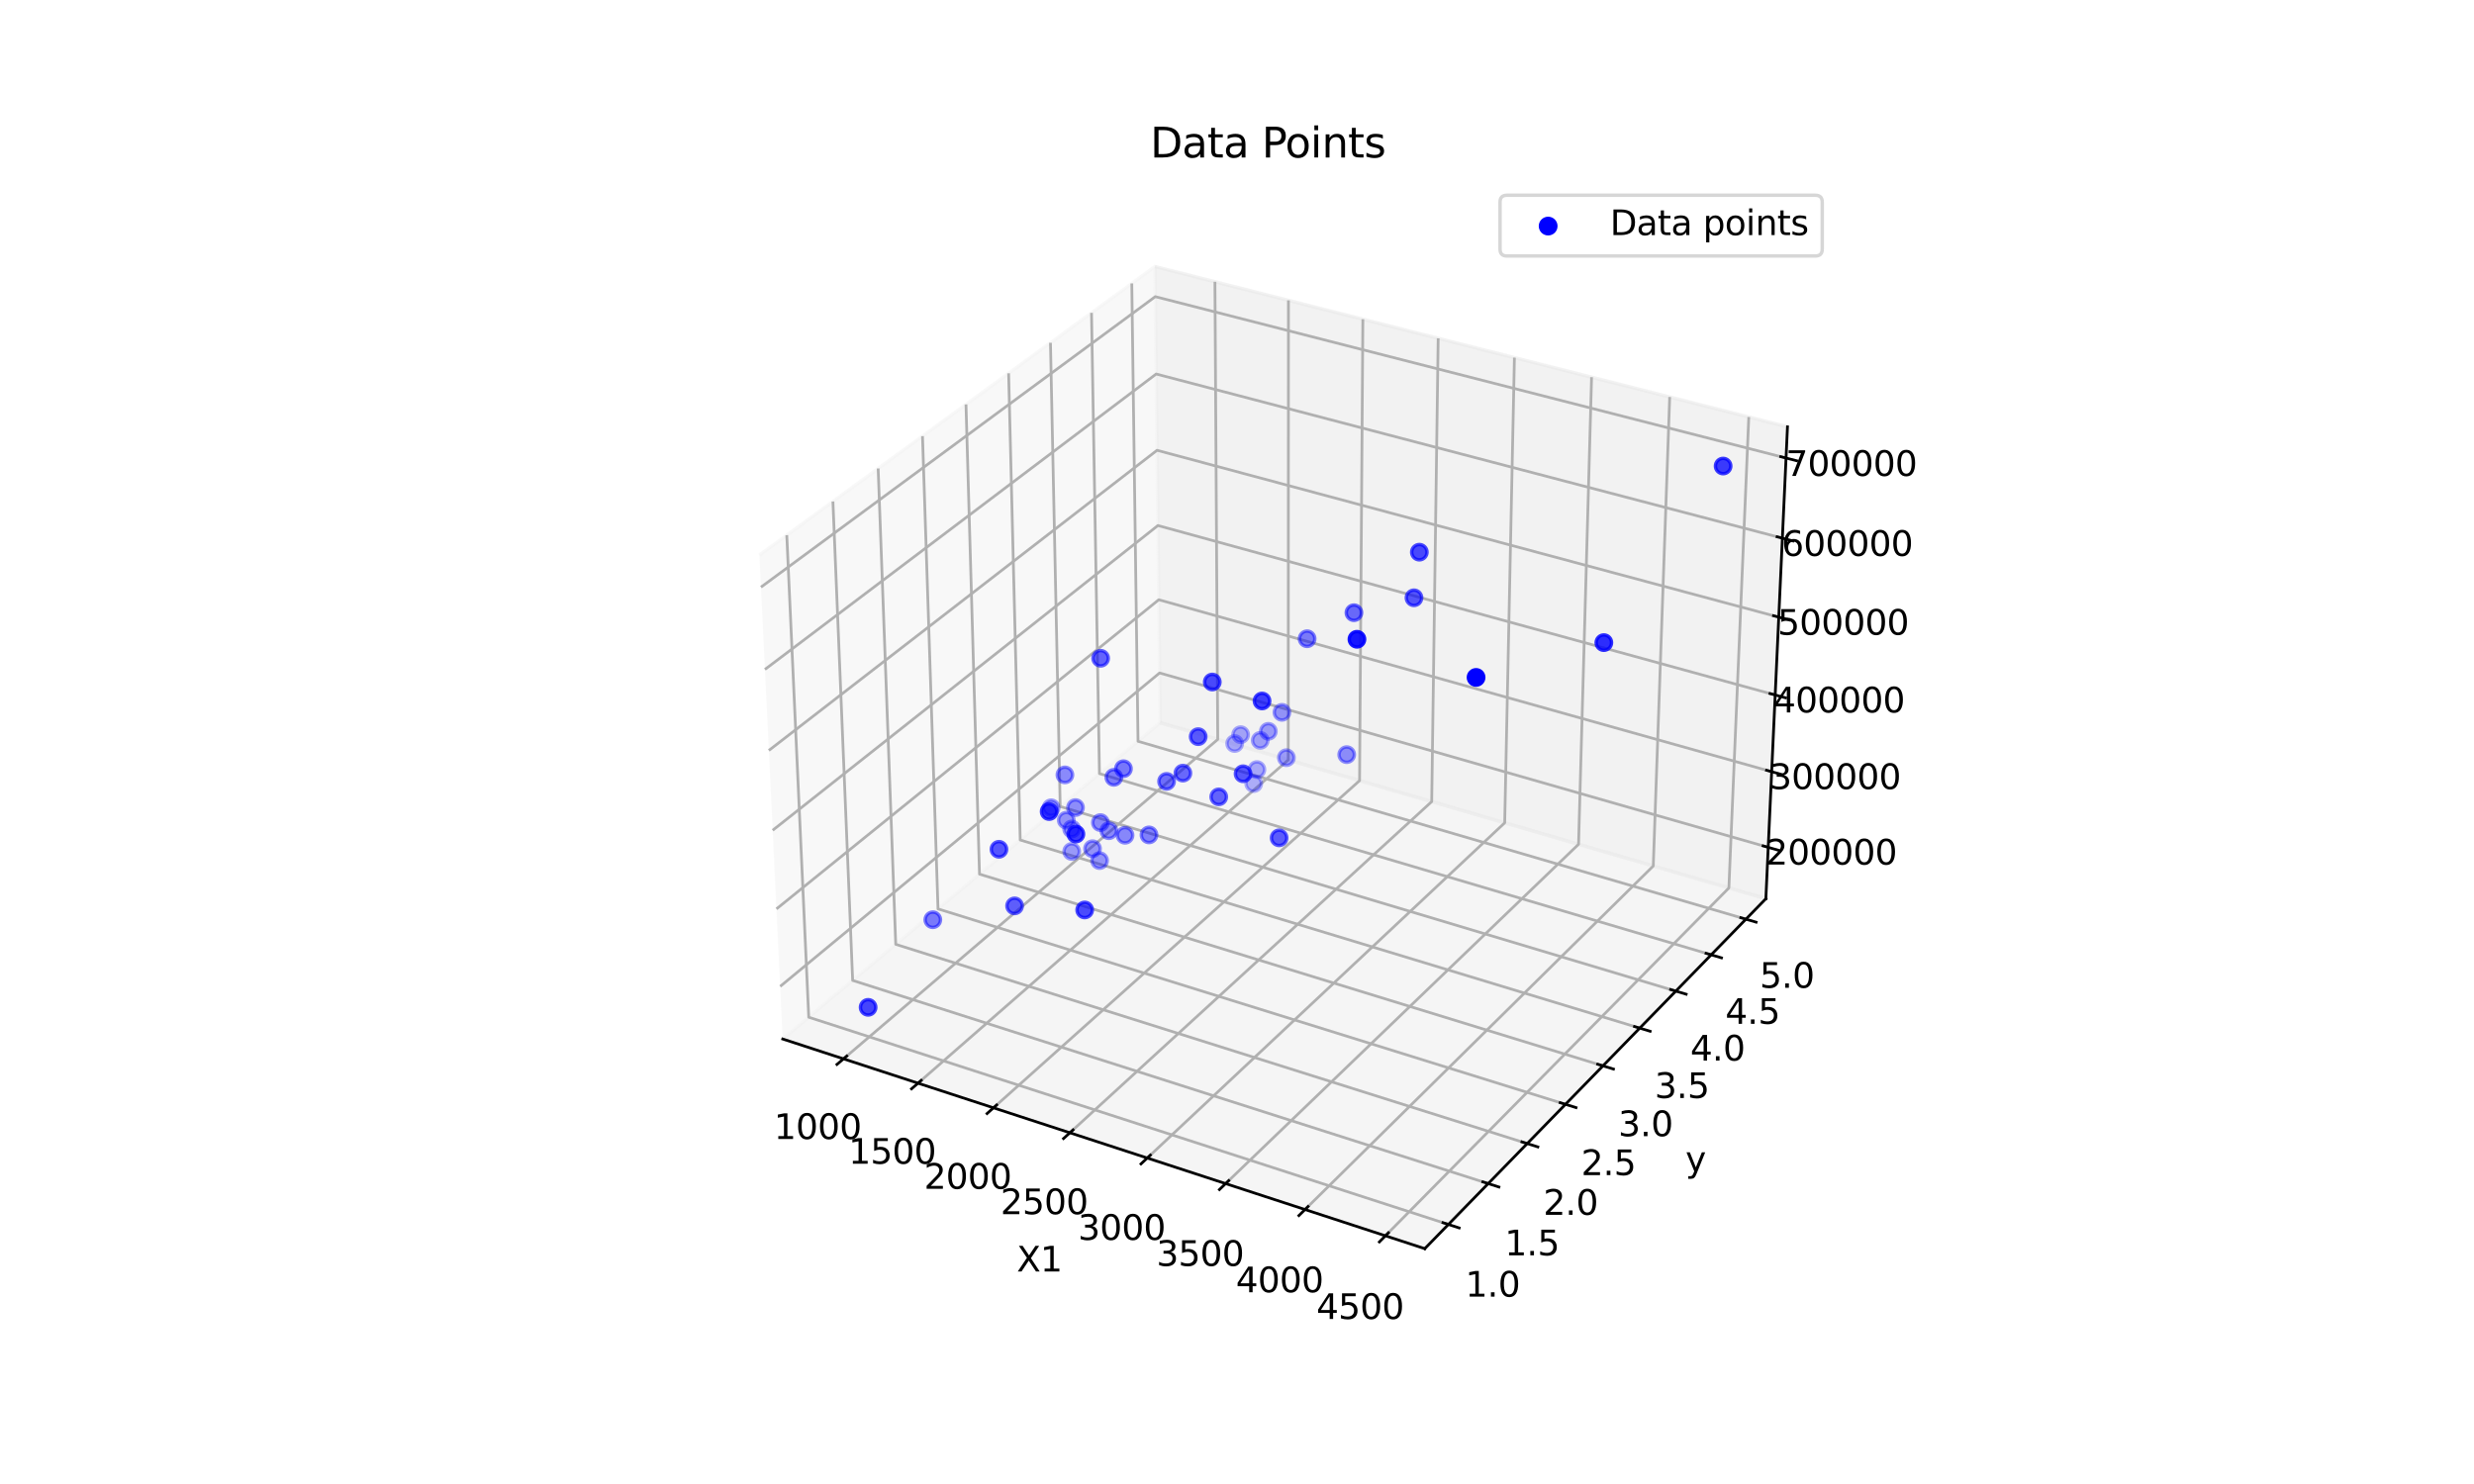 <?xml version="1.0" encoding="utf-8" standalone="no"?>
<!DOCTYPE svg PUBLIC "-//W3C//DTD SVG 1.1//EN"
  "http://www.w3.org/Graphics/SVG/1.1/DTD/svg11.dtd">
<svg xmlns:xlink="http://www.w3.org/1999/xlink" width="720pt" height="432pt" viewBox="0 0 720 432" xmlns="http://www.w3.org/2000/svg" version="1.1">
 <defs>
  <style type="text/css">*{stroke-linejoin: round; stroke-linecap: butt}</style>
 </defs>
 <g id="figure_1">
  <g id="patch_1">
   <path d="M 0 432 
L 720 432 
L 720 0 
L 0 0 
z
" style="fill: #ffffff"/>
  </g>
  <g id="patch_2">
   <path d="M 202.68 384.48 
L 535.32 384.48 
L 535.32 51.84 
L 202.68 51.84 
z
" style="fill: #ffffff"/>
  </g>
  <g id="pane3d_1">
   <g id="patch_3">
    <path d="M 227.797 302.462 
L 337.645 210.384 
L 336.118 77.592 
L 221.013 161.591 
" style="fill: #f2f2f2; opacity: 0.5; stroke: #f2f2f2; stroke-linejoin: miter"/>
   </g>
  </g>
  <g id="pane3d_2">
   <g id="patch_4">
    <path d="M 337.645 210.384 
L 513.913 261.618 
L 520.203 124.253 
L 336.118 77.592 
" style="fill: #e6e6e6; opacity: 0.5; stroke: #e6e6e6; stroke-linejoin: miter"/>
   </g>
  </g>
  <g id="pane3d_3">
   <g id="patch_5">
    <path d="M 227.797 302.462 
L 414.649 363.488 
L 513.913 261.618 
L 337.645 210.384 
" style="fill: #ececec; opacity: 0.5; stroke: #ececec; stroke-linejoin: miter"/>
   </g>
  </g>
  <g id="grid3d_1">
   <g id="Line3DCollection_1">
    <path d="M 245.481 308.237 
L 354.394 215.253 
L 353.577 82.018 
" style="fill: none; stroke: #b0b0b0; stroke-width: 0.8"/>
    <path d="M 267.166 315.32 
L 374.914 221.217 
L 374.975 87.442 
" style="fill: none; stroke: #b0b0b0; stroke-width: 0.8"/>
    <path d="M 289.124 322.491 
L 395.67 227.25 
L 396.631 92.931 
" style="fill: none; stroke: #b0b0b0; stroke-width: 0.8"/>
    <path d="M 311.36 329.753 
L 416.667 233.353 
L 418.549 98.486 
" style="fill: none; stroke: #b0b0b0; stroke-width: 0.8"/>
    <path d="M 333.88 337.108 
L 437.91 239.527 
L 440.734 104.11 
" style="fill: none; stroke: #b0b0b0; stroke-width: 0.8"/>
    <path d="M 356.688 344.558 
L 459.402 245.774 
L 463.191 109.802 
" style="fill: none; stroke: #b0b0b0; stroke-width: 0.8"/>
    <path d="M 379.791 352.103 
L 481.147 252.095 
L 485.926 115.564 
" style="fill: none; stroke: #b0b0b0; stroke-width: 0.8"/>
    <path d="M 403.194 359.746 
L 503.151 258.49 
L 508.942 121.398 
" style="fill: none; stroke: #b0b0b0; stroke-width: 0.8"/>
   </g>
  </g>
  <g id="grid3d_2">
   <g id="Line3DCollection_2">
    <path d="M 228.973 155.782 
L 235.366 296.117 
L 421.517 356.439 
" style="fill: none; stroke: #b0b0b0; stroke-width: 0.8"/>
    <path d="M 242.402 145.982 
L 248.146 285.404 
L 433.104 344.548 
" style="fill: none; stroke: #b0b0b0; stroke-width: 0.8"/>
    <path d="M 255.566 136.376 
L 260.684 274.895 
L 444.459 332.895 
" style="fill: none; stroke: #b0b0b0; stroke-width: 0.8"/>
    <path d="M 268.471 126.958 
L 272.986 264.583 
L 455.591 321.471 
" style="fill: none; stroke: #b0b0b0; stroke-width: 0.8"/>
    <path d="M 281.126 117.723 
L 285.06 254.462 
L 466.504 310.271 
" style="fill: none; stroke: #b0b0b0; stroke-width: 0.8"/>
    <path d="M 293.538 108.666 
L 296.912 244.528 
L 477.207 299.288 
" style="fill: none; stroke: #b0b0b0; stroke-width: 0.8"/>
    <path d="M 305.713 99.781 
L 308.547 234.775 
L 487.704 288.515 
" style="fill: none; stroke: #b0b0b0; stroke-width: 0.8"/>
    <path d="M 317.658 91.064 
L 319.972 225.198 
L 498.002 277.947 
" style="fill: none; stroke: #b0b0b0; stroke-width: 0.8"/>
    <path d="M 329.381 82.509 
L 331.192 215.793 
L 508.106 267.578 
" style="fill: none; stroke: #b0b0b0; stroke-width: 0.8"/>
   </g>
  </g>
  <g id="grid3d_3">
   <g id="Line3DCollection_3">
    <path d="M 514.598 246.663 
L 337.479 195.899 
L 227.059 287.147 
" style="fill: none; stroke: #b0b0b0; stroke-width: 0.8"/>
    <path d="M 515.606 224.645 
L 337.234 174.587 
L 225.973 264.592 
" style="fill: none; stroke: #b0b0b0; stroke-width: 0.8"/>
    <path d="M 516.629 202.311 
L 336.985 152.983 
L 224.871 241.699 
" style="fill: none; stroke: #b0b0b0; stroke-width: 0.8"/>
    <path d="M 517.666 179.653 
L 336.733 131.08 
L 223.751 218.462 
" style="fill: none; stroke: #b0b0b0; stroke-width: 0.8"/>
    <path d="M 518.719 156.664 
L 336.478 108.874 
L 222.615 194.872 
" style="fill: none; stroke: #b0b0b0; stroke-width: 0.8"/>
    <path d="M 519.787 133.336 
L 336.219 86.356 
L 221.462 170.921 
" style="fill: none; stroke: #b0b0b0; stroke-width: 0.8"/>
   </g>
  </g>
  <g id="axis3d_1">
   <g id="line2d_1">
    <path d="M 227.797 302.462 
L 414.649 363.488 
" style="fill: none; stroke: #000000; stroke-width: 0.8; stroke-linecap: square"/>
   </g>
   <g id="xtick_1">
    <g id="line2d_2">
     <path d="M 246.429 307.427 
L 243.579 309.86 
" style="fill: none; stroke: #000000; stroke-width: 0.8; stroke-linecap: square"/>
    </g>
    <g id="text_1">
     <!-- 1000 -->
     <g transform="translate(225.237 331.57) scale(0.1 -0.1)">
      <defs>
       <path id="DejaVuSans-31" d="M 794 531 
L 1825 531 
L 1825 4091 
L 703 3866 
L 703 4441 
L 1819 4666 
L 2450 4666 
L 2450 531 
L 3481 531 
L 3481 0 
L 794 0 
L 794 531 
z
" transform="scale(0.016)"/>
       <path id="DejaVuSans-30" d="M 2034 4250 
Q 1547 4250 1301 3770 
Q 1056 3291 1056 2328 
Q 1056 1369 1301 889 
Q 1547 409 2034 409 
Q 2525 409 2770 889 
Q 3016 1369 3016 2328 
Q 3016 3291 2770 3770 
Q 2525 4250 2034 4250 
z
M 2034 4750 
Q 2819 4750 3233 4129 
Q 3647 3509 3647 2328 
Q 3647 1150 3233 529 
Q 2819 -91 2034 -91 
Q 1250 -91 836 529 
Q 422 1150 422 2328 
Q 422 3509 836 4129 
Q 1250 4750 2034 4750 
z
" transform="scale(0.016)"/>
      </defs>
      <use xlink:href="#DejaVuSans-31"/>
      <use xlink:href="#DejaVuSans-30" transform="translate(63.623 0)"/>
      <use xlink:href="#DejaVuSans-30" transform="translate(127.246 0)"/>
      <use xlink:href="#DejaVuSans-30" transform="translate(190.869 0)"/>
     </g>
    </g>
   </g>
   <g id="xtick_2">
    <g id="line2d_3">
     <path d="M 268.105 314.5 
L 265.284 316.963 
" style="fill: none; stroke: #000000; stroke-width: 0.8; stroke-linecap: square"/>
    </g>
    <g id="text_2">
     <!-- 1500 -->
     <g transform="translate(246.94 338.772) scale(0.1 -0.1)">
      <defs>
       <path id="DejaVuSans-35" d="M 691 4666 
L 3169 4666 
L 3169 4134 
L 1269 4134 
L 1269 2991 
Q 1406 3038 1543 3061 
Q 1681 3084 1819 3084 
Q 2600 3084 3056 2656 
Q 3513 2228 3513 1497 
Q 3513 744 3044 326 
Q 2575 -91 1722 -91 
Q 1428 -91 1123 -41 
Q 819 9 494 109 
L 494 744 
Q 775 591 1075 516 
Q 1375 441 1709 441 
Q 2250 441 2565 725 
Q 2881 1009 2881 1497 
Q 2881 1984 2565 2268 
Q 2250 2553 1709 2553 
Q 1456 2553 1204 2497 
Q 953 2441 691 2322 
L 691 4666 
z
" transform="scale(0.016)"/>
      </defs>
      <use xlink:href="#DejaVuSans-31"/>
      <use xlink:href="#DejaVuSans-35" transform="translate(63.623 0)"/>
      <use xlink:href="#DejaVuSans-30" transform="translate(127.246 0)"/>
      <use xlink:href="#DejaVuSans-30" transform="translate(190.869 0)"/>
     </g>
    </g>
   </g>
   <g id="xtick_3">
    <g id="line2d_4">
     <path d="M 290.053 321.661 
L 287.262 324.155 
" style="fill: none; stroke: #000000; stroke-width: 0.8; stroke-linecap: square"/>
    </g>
    <g id="text_3">
     <!-- 2000 -->
     <g transform="translate(268.917 346.065) scale(0.1 -0.1)">
      <defs>
       <path id="DejaVuSans-32" d="M 1228 531 
L 3431 531 
L 3431 0 
L 469 0 
L 469 531 
Q 828 903 1448 1529 
Q 2069 2156 2228 2338 
Q 2531 2678 2651 2914 
Q 2772 3150 2772 3378 
Q 2772 3750 2511 3984 
Q 2250 4219 1831 4219 
Q 1534 4219 1204 4116 
Q 875 4013 500 3803 
L 500 4441 
Q 881 4594 1212 4672 
Q 1544 4750 1819 4750 
Q 2544 4750 2975 4387 
Q 3406 4025 3406 3419 
Q 3406 3131 3298 2873 
Q 3191 2616 2906 2266 
Q 2828 2175 2409 1742 
Q 1991 1309 1228 531 
z
" transform="scale(0.016)"/>
      </defs>
      <use xlink:href="#DejaVuSans-32"/>
      <use xlink:href="#DejaVuSans-30" transform="translate(63.623 0)"/>
      <use xlink:href="#DejaVuSans-30" transform="translate(127.246 0)"/>
      <use xlink:href="#DejaVuSans-30" transform="translate(190.869 0)"/>
     </g>
    </g>
   </g>
   <g id="xtick_4">
    <g id="line2d_5">
     <path d="M 312.279 328.913 
L 309.519 331.439 
" style="fill: none; stroke: #000000; stroke-width: 0.8; stroke-linecap: square"/>
    </g>
    <g id="text_4">
     <!-- 2500 -->
     <g transform="translate(291.173 353.451) scale(0.1 -0.1)">
      <use xlink:href="#DejaVuSans-32"/>
      <use xlink:href="#DejaVuSans-35" transform="translate(63.623 0)"/>
      <use xlink:href="#DejaVuSans-30" transform="translate(127.246 0)"/>
      <use xlink:href="#DejaVuSans-30" transform="translate(190.869 0)"/>
     </g>
    </g>
   </g>
   <g id="xtick_5">
    <g id="line2d_6">
     <path d="M 334.787 336.257 
L 332.06 338.815 
" style="fill: none; stroke: #000000; stroke-width: 0.8; stroke-linecap: square"/>
    </g>
    <g id="text_5">
     <!-- 3000 -->
     <g transform="translate(313.714 360.931) scale(0.1 -0.1)">
      <defs>
       <path id="DejaVuSans-33" d="M 2597 2516 
Q 3050 2419 3304 2112 
Q 3559 1806 3559 1356 
Q 3559 666 3084 287 
Q 2609 -91 1734 -91 
Q 1441 -91 1130 -33 
Q 819 25 488 141 
L 488 750 
Q 750 597 1062 519 
Q 1375 441 1716 441 
Q 2309 441 2620 675 
Q 2931 909 2931 1356 
Q 2931 1769 2642 2001 
Q 2353 2234 1838 2234 
L 1294 2234 
L 1294 2753 
L 1863 2753 
Q 2328 2753 2575 2939 
Q 2822 3125 2822 3475 
Q 2822 3834 2567 4026 
Q 2313 4219 1838 4219 
Q 1578 4219 1281 4162 
Q 984 4106 628 3988 
L 628 4550 
Q 988 4650 1302 4700 
Q 1616 4750 1894 4750 
Q 2613 4750 3031 4423 
Q 3450 4097 3450 3541 
Q 3450 3153 3228 2886 
Q 3006 2619 2597 2516 
z
" transform="scale(0.016)"/>
      </defs>
      <use xlink:href="#DejaVuSans-33"/>
      <use xlink:href="#DejaVuSans-30" transform="translate(63.623 0)"/>
      <use xlink:href="#DejaVuSans-30" transform="translate(127.246 0)"/>
      <use xlink:href="#DejaVuSans-30" transform="translate(190.869 0)"/>
     </g>
    </g>
   </g>
   <g id="xtick_6">
    <g id="line2d_7">
     <path d="M 357.585 343.695 
L 354.89 346.287 
" style="fill: none; stroke: #000000; stroke-width: 0.8; stroke-linecap: square"/>
    </g>
    <g id="text_6">
     <!-- 3500 -->
     <g transform="translate(336.544 368.508) scale(0.1 -0.1)">
      <use xlink:href="#DejaVuSans-33"/>
      <use xlink:href="#DejaVuSans-35" transform="translate(63.623 0)"/>
      <use xlink:href="#DejaVuSans-30" transform="translate(127.246 0)"/>
      <use xlink:href="#DejaVuSans-30" transform="translate(190.869 0)"/>
     </g>
    </g>
   </g>
   <g id="xtick_7">
    <g id="line2d_8">
     <path d="M 380.676 351.229 
L 378.016 353.854 
" style="fill: none; stroke: #000000; stroke-width: 0.8; stroke-linecap: square"/>
    </g>
    <g id="text_7">
     <!-- 4000 -->
     <g transform="translate(359.671 376.182) scale(0.1 -0.1)">
      <defs>
       <path id="DejaVuSans-34" d="M 2419 4116 
L 825 1625 
L 2419 1625 
L 2419 4116 
z
M 2253 4666 
L 3047 4666 
L 3047 1625 
L 3713 1625 
L 3713 1100 
L 3047 1100 
L 3047 0 
L 2419 0 
L 2419 1100 
L 313 1100 
L 313 1709 
L 2253 4666 
z
" transform="scale(0.016)"/>
      </defs>
      <use xlink:href="#DejaVuSans-34"/>
      <use xlink:href="#DejaVuSans-30" transform="translate(63.623 0)"/>
      <use xlink:href="#DejaVuSans-30" transform="translate(127.246 0)"/>
      <use xlink:href="#DejaVuSans-30" transform="translate(190.869 0)"/>
     </g>
    </g>
   </g>
   <g id="xtick_8">
    <g id="line2d_9">
     <path d="M 404.068 358.861 
L 401.442 361.521 
" style="fill: none; stroke: #000000; stroke-width: 0.8; stroke-linecap: square"/>
    </g>
    <g id="text_8">
     <!-- 4500 -->
     <g transform="translate(383.098 383.957) scale(0.1 -0.1)">
      <use xlink:href="#DejaVuSans-34"/>
      <use xlink:href="#DejaVuSans-35" transform="translate(63.623 0)"/>
      <use xlink:href="#DejaVuSans-30" transform="translate(127.246 0)"/>
      <use xlink:href="#DejaVuSans-30" transform="translate(190.869 0)"/>
     </g>
    </g>
   </g>
   <g id="text_9">
    <!-- X1 -->
    <g transform="translate(295.889 370.143) scale(0.1 -0.1)">
     <defs>
      <path id="DejaVuSans-58" d="M 403 4666 
L 1081 4666 
L 2241 2931 
L 3406 4666 
L 4084 4666 
L 2584 2425 
L 4184 0 
L 3506 0 
L 2194 1984 
L 872 0 
L 191 0 
L 1856 2491 
L 403 4666 
z
" transform="scale(0.016)"/>
     </defs>
     <use xlink:href="#DejaVuSans-58"/>
     <use xlink:href="#DejaVuSans-31" transform="translate(68.506 0)"/>
    </g>
   </g>
  </g>
  <g id="axis3d_2">
   <g id="line2d_10">
    <path d="M 513.913 261.618 
L 414.649 363.488 
" style="fill: none; stroke: #000000; stroke-width: 0.8; stroke-linecap: square"/>
   </g>
   <g id="xtick_9">
    <g id="line2d_11">
     <path d="M 419.949 355.931 
L 424.659 357.457 
" style="fill: none; stroke: #000000; stroke-width: 0.8; stroke-linecap: square"/>
    </g>
    <g id="text_10">
     <!-- 1.0 -->
     <g transform="translate(426.445 377.459) scale(0.1 -0.1)">
      <defs>
       <path id="DejaVuSans-2e" d="M 684 794 
L 1344 794 
L 1344 0 
L 684 0 
L 684 794 
z
" transform="scale(0.016)"/>
      </defs>
      <use xlink:href="#DejaVuSans-31"/>
      <use xlink:href="#DejaVuSans-2e" transform="translate(63.623 0)"/>
      <use xlink:href="#DejaVuSans-30" transform="translate(95.41 0)"/>
     </g>
    </g>
   </g>
   <g id="xtick_10">
    <g id="line2d_12">
     <path d="M 431.546 344.05 
L 436.224 345.546 
" style="fill: none; stroke: #000000; stroke-width: 0.8; stroke-linecap: square"/>
    </g>
    <g id="text_11">
     <!-- 1.5 -->
     <g transform="translate(437.907 365.428) scale(0.1 -0.1)">
      <use xlink:href="#DejaVuSans-31"/>
      <use xlink:href="#DejaVuSans-2e" transform="translate(63.623 0)"/>
      <use xlink:href="#DejaVuSans-35" transform="translate(95.41 0)"/>
     </g>
    </g>
   </g>
   <g id="xtick_11">
    <g id="line2d_13">
     <path d="M 442.912 332.407 
L 447.558 333.873 
" style="fill: none; stroke: #000000; stroke-width: 0.8; stroke-linecap: square"/>
    </g>
    <g id="text_12">
     <!-- 2.0 -->
     <g transform="translate(449.141 353.636) scale(0.1 -0.1)">
      <use xlink:href="#DejaVuSans-32"/>
      <use xlink:href="#DejaVuSans-2e" transform="translate(63.623 0)"/>
      <use xlink:href="#DejaVuSans-30" transform="translate(95.41 0)"/>
     </g>
    </g>
   </g>
   <g id="xtick_12">
    <g id="line2d_14">
     <path d="M 454.054 320.993 
L 458.668 322.43 
" style="fill: none; stroke: #000000; stroke-width: 0.8; stroke-linecap: square"/>
    </g>
    <g id="text_13">
     <!-- 2.5 -->
     <g transform="translate(460.153 342.078) scale(0.1 -0.1)">
      <use xlink:href="#DejaVuSans-32"/>
      <use xlink:href="#DejaVuSans-2e" transform="translate(63.623 0)"/>
      <use xlink:href="#DejaVuSans-35" transform="translate(95.41 0)"/>
     </g>
    </g>
   </g>
   <g id="xtick_13">
    <g id="line2d_15">
     <path d="M 464.978 309.802 
L 469.56 311.211 
" style="fill: none; stroke: #000000; stroke-width: 0.8; stroke-linecap: square"/>
    </g>
    <g id="text_14">
     <!-- 3.0 -->
     <g transform="translate(470.949 330.745) scale(0.1 -0.1)">
      <use xlink:href="#DejaVuSans-33"/>
      <use xlink:href="#DejaVuSans-2e" transform="translate(63.623 0)"/>
      <use xlink:href="#DejaVuSans-30" transform="translate(95.41 0)"/>
     </g>
    </g>
   </g>
   <g id="xtick_14">
    <g id="line2d_16">
     <path d="M 475.691 298.828 
L 480.242 300.21 
" style="fill: none; stroke: #000000; stroke-width: 0.8; stroke-linecap: square"/>
    </g>
    <g id="text_15">
     <!-- 3.5 -->
     <g transform="translate(481.536 319.632) scale(0.1 -0.1)">
      <use xlink:href="#DejaVuSans-33"/>
      <use xlink:href="#DejaVuSans-2e" transform="translate(63.623 0)"/>
      <use xlink:href="#DejaVuSans-35" transform="translate(95.41 0)"/>
     </g>
    </g>
   </g>
   <g id="xtick_15">
    <g id="line2d_17">
     <path d="M 486.199 288.064 
L 490.719 289.419 
" style="fill: none; stroke: #000000; stroke-width: 0.8; stroke-linecap: square"/>
    </g>
    <g id="text_16">
     <!-- 4.0 -->
     <g transform="translate(491.92 308.732) scale(0.1 -0.1)">
      <use xlink:href="#DejaVuSans-34"/>
      <use xlink:href="#DejaVuSans-2e" transform="translate(63.623 0)"/>
      <use xlink:href="#DejaVuSans-30" transform="translate(95.41 0)"/>
     </g>
    </g>
   </g>
   <g id="xtick_16">
    <g id="line2d_18">
     <path d="M 496.507 277.504 
L 500.996 278.834 
" style="fill: none; stroke: #000000; stroke-width: 0.8; stroke-linecap: square"/>
    </g>
    <g id="text_17">
     <!-- 4.5 -->
     <g transform="translate(502.107 298.04) scale(0.1 -0.1)">
      <use xlink:href="#DejaVuSans-34"/>
      <use xlink:href="#DejaVuSans-2e" transform="translate(63.623 0)"/>
      <use xlink:href="#DejaVuSans-35" transform="translate(95.41 0)"/>
     </g>
    </g>
   </g>
   <g id="xtick_17">
    <g id="line2d_19">
     <path d="M 506.621 267.143 
L 511.08 268.448 
" style="fill: none; stroke: #000000; stroke-width: 0.8; stroke-linecap: square"/>
    </g>
    <g id="text_18">
     <!-- 5.0 -->
     <g transform="translate(512.103 287.548) scale(0.1 -0.1)">
      <use xlink:href="#DejaVuSans-35"/>
      <use xlink:href="#DejaVuSans-2e" transform="translate(63.623 0)"/>
      <use xlink:href="#DejaVuSans-30" transform="translate(95.41 0)"/>
     </g>
    </g>
   </g>
   <g id="text_19">
    <!-- y -->
    <g transform="translate(490.508 341.036) scale(0.1 -0.1)">
     <defs>
      <path id="DejaVuSans-79" d="M 2059 -325 
Q 1816 -950 1584 -1140 
Q 1353 -1331 966 -1331 
L 506 -1331 
L 506 -850 
L 844 -850 
Q 1081 -850 1212 -737 
Q 1344 -625 1503 -206 
L 1606 56 
L 191 3500 
L 800 3500 
L 1894 763 
L 2988 3500 
L 3597 3500 
L 2059 -325 
z
" transform="scale(0.016)"/>
     </defs>
     <use xlink:href="#DejaVuSans-79"/>
    </g>
   </g>
  </g>
  <g id="axis3d_3">
   <g id="line2d_20">
    <path d="M 513.913 261.618 
L 520.203 124.253 
" style="fill: none; stroke: #000000; stroke-width: 0.8; stroke-linecap: square"/>
   </g>
   <g id="xtick_18">
    <g id="line2d_21">
     <path d="M 513.111 246.237 
L 517.575 247.516 
" style="fill: none; stroke: #000000; stroke-width: 0.8; stroke-linecap: square"/>
    </g>
    <g id="text_20">
     <!-- 200000 -->
     <g transform="translate(513.857 251.678) scale(0.1 -0.1)">
      <use xlink:href="#DejaVuSans-32"/>
      <use xlink:href="#DejaVuSans-30" transform="translate(63.623 0)"/>
      <use xlink:href="#DejaVuSans-30" transform="translate(127.246 0)"/>
      <use xlink:href="#DejaVuSans-30" transform="translate(190.869 0)"/>
      <use xlink:href="#DejaVuSans-30" transform="translate(254.492 0)"/>
      <use xlink:href="#DejaVuSans-30" transform="translate(318.115 0)"/>
     </g>
    </g>
   </g>
   <g id="xtick_19">
    <g id="line2d_22">
     <path d="M 514.108 224.225 
L 518.605 225.487 
" style="fill: none; stroke: #000000; stroke-width: 0.8; stroke-linecap: square"/>
    </g>
    <g id="text_21">
     <!-- 300000 -->
     <g transform="translate(514.994 229.696) scale(0.1 -0.1)">
      <use xlink:href="#DejaVuSans-33"/>
      <use xlink:href="#DejaVuSans-30" transform="translate(63.623 0)"/>
      <use xlink:href="#DejaVuSans-30" transform="translate(127.246 0)"/>
      <use xlink:href="#DejaVuSans-30" transform="translate(190.869 0)"/>
      <use xlink:href="#DejaVuSans-30" transform="translate(254.492 0)"/>
      <use xlink:href="#DejaVuSans-30" transform="translate(318.115 0)"/>
     </g>
    </g>
   </g>
   <g id="xtick_20">
    <g id="line2d_23">
     <path d="M 515.12 201.896 
L 519.651 203.141 
" style="fill: none; stroke: #000000; stroke-width: 0.8; stroke-linecap: square"/>
    </g>
    <g id="text_22">
     <!-- 400000 -->
     <g transform="translate(516.147 207.398) scale(0.1 -0.1)">
      <use xlink:href="#DejaVuSans-34"/>
      <use xlink:href="#DejaVuSans-30" transform="translate(63.623 0)"/>
      <use xlink:href="#DejaVuSans-30" transform="translate(127.246 0)"/>
      <use xlink:href="#DejaVuSans-30" transform="translate(190.869 0)"/>
      <use xlink:href="#DejaVuSans-30" transform="translate(254.492 0)"/>
      <use xlink:href="#DejaVuSans-30" transform="translate(318.115 0)"/>
     </g>
    </g>
   </g>
   <g id="xtick_21">
    <g id="line2d_24">
     <path d="M 516.146 179.245 
L 520.711 180.47 
" style="fill: none; stroke: #000000; stroke-width: 0.8; stroke-linecap: square"/>
    </g>
    <g id="text_23">
     <!-- 500000 -->
     <g transform="translate(517.316 184.777) scale(0.1 -0.1)">
      <use xlink:href="#DejaVuSans-35"/>
      <use xlink:href="#DejaVuSans-30" transform="translate(63.623 0)"/>
      <use xlink:href="#DejaVuSans-30" transform="translate(127.246 0)"/>
      <use xlink:href="#DejaVuSans-30" transform="translate(190.869 0)"/>
      <use xlink:href="#DejaVuSans-30" transform="translate(254.492 0)"/>
      <use xlink:href="#DejaVuSans-30" transform="translate(318.115 0)"/>
     </g>
    </g>
   </g>
   <g id="xtick_22">
    <g id="line2d_25">
     <path d="M 517.187 156.262 
L 521.787 157.468 
" style="fill: none; stroke: #000000; stroke-width: 0.8; stroke-linecap: square"/>
    </g>
    <g id="text_24">
     <!-- 600000 -->
     <g transform="translate(518.503 161.827) scale(0.1 -0.1)">
      <defs>
       <path id="DejaVuSans-36" d="M 2113 2584 
Q 1688 2584 1439 2293 
Q 1191 2003 1191 1497 
Q 1191 994 1439 701 
Q 1688 409 2113 409 
Q 2538 409 2786 701 
Q 3034 994 3034 1497 
Q 3034 2003 2786 2293 
Q 2538 2584 2113 2584 
z
M 3366 4563 
L 3366 3988 
Q 3128 4100 2886 4159 
Q 2644 4219 2406 4219 
Q 1781 4219 1451 3797 
Q 1122 3375 1075 2522 
Q 1259 2794 1537 2939 
Q 1816 3084 2150 3084 
Q 2853 3084 3261 2657 
Q 3669 2231 3669 1497 
Q 3669 778 3244 343 
Q 2819 -91 2113 -91 
Q 1303 -91 875 529 
Q 447 1150 447 2328 
Q 447 3434 972 4092 
Q 1497 4750 2381 4750 
Q 2619 4750 2861 4703 
Q 3103 4656 3366 4563 
z
" transform="scale(0.016)"/>
      </defs>
      <use xlink:href="#DejaVuSans-36"/>
      <use xlink:href="#DejaVuSans-30" transform="translate(63.623 0)"/>
      <use xlink:href="#DejaVuSans-30" transform="translate(127.246 0)"/>
      <use xlink:href="#DejaVuSans-30" transform="translate(190.869 0)"/>
      <use xlink:href="#DejaVuSans-30" transform="translate(254.492 0)"/>
      <use xlink:href="#DejaVuSans-30" transform="translate(318.115 0)"/>
     </g>
    </g>
   </g>
   <g id="xtick_23">
    <g id="line2d_26">
     <path d="M 518.244 132.941 
L 522.879 134.127 
" style="fill: none; stroke: #000000; stroke-width: 0.8; stroke-linecap: square"/>
    </g>
    <g id="text_25">
     <!-- 700000 -->
     <g transform="translate(519.707 138.54) scale(0.1 -0.1)">
      <defs>
       <path id="DejaVuSans-37" d="M 525 4666 
L 3525 4666 
L 3525 4397 
L 1831 0 
L 1172 0 
L 2766 4134 
L 525 4134 
L 525 4666 
z
" transform="scale(0.016)"/>
      </defs>
      <use xlink:href="#DejaVuSans-37"/>
      <use xlink:href="#DejaVuSans-30" transform="translate(63.623 0)"/>
      <use xlink:href="#DejaVuSans-30" transform="translate(127.246 0)"/>
      <use xlink:href="#DejaVuSans-30" transform="translate(190.869 0)"/>
      <use xlink:href="#DejaVuSans-30" transform="translate(254.492 0)"/>
      <use xlink:href="#DejaVuSans-30" transform="translate(318.115 0)"/>
     </g>
    </g>
   </g>
  </g>
  <g id="axes_1">
   <g id="Path3DCollection_1">
    <defs>
     <path id="C0_0_eba4affbce" d="M 0 2.236 
C 0.593 2.236 1.162 2 1.581 1.581 
C 2 1.162 2.236 0.593 2.236 -0 
C 2.236 -0.593 2 -1.162 1.581 -1.581 
C 1.162 -2 0.593 -2.236 0 -2.236 
C -0.593 -2.236 -1.162 -2 -1.581 -1.581 
C -2 -1.162 -2.236 -0.593 -2.236 0 
C -2.236 0.593 -2 1.162 -1.581 1.581 
C -1.162 2 -0.593 2.236 0 2.236 
z
"/>
    </defs>
    <g clip-path="url(#pd6b34de5c5)">
     <use xlink:href="#C0_0_eba4affbce" x="364.868" y="228.106" style="fill: #0000ff; fill-opacity: 0.3; stroke: #0000ff; stroke-opacity: 0.3"/>
    </g>
    <g clip-path="url(#pd6b34de5c5)">
     <use xlink:href="#C0_0_eba4affbce" x="365.797" y="224.026" style="fill: #0000ff; fill-opacity: 0.317; stroke: #0000ff; stroke-opacity: 0.317"/>
    </g>
    <g clip-path="url(#pd6b34de5c5)">
     <use xlink:href="#C0_0_eba4affbce" x="359.325" y="216.44" style="fill: #0000ff; fill-opacity: 0.317; stroke: #0000ff; stroke-opacity: 0.317"/>
    </g>
    <g clip-path="url(#pd6b34de5c5)">
     <use xlink:href="#C0_0_eba4affbce" x="361.063" y="213.869" style="fill: #0000ff; fill-opacity: 0.332; stroke: #0000ff; stroke-opacity: 0.332"/>
    </g>
    <g clip-path="url(#pd6b34de5c5)">
     <use xlink:href="#C0_0_eba4affbce" x="366.761" y="215.52" style="fill: #0000ff; fill-opacity: 0.348; stroke: #0000ff; stroke-opacity: 0.348"/>
    </g>
    <g clip-path="url(#pd6b34de5c5)">
     <use xlink:href="#C0_0_eba4affbce" x="374.372" y="220.571" style="fill: #0000ff; fill-opacity: 0.36; stroke: #0000ff; stroke-opacity: 0.36"/>
    </g>
    <g clip-path="url(#pd6b34de5c5)">
     <use xlink:href="#C0_0_eba4affbce" x="369.118" y="212.892" style="fill: #0000ff; fill-opacity: 0.365; stroke: #0000ff; stroke-opacity: 0.365"/>
    </g>
    <g clip-path="url(#pd6b34de5c5)">
     <use xlink:href="#C0_0_eba4affbce" x="311.893" y="247.863" style="fill: #0000ff; fill-opacity: 0.375; stroke: #0000ff; stroke-opacity: 0.375"/>
    </g>
    <g clip-path="url(#pd6b34de5c5)">
     <use xlink:href="#C0_0_eba4affbce" x="305.901" y="235.152" style="fill: #0000ff; fill-opacity: 0.395; stroke: #0000ff; stroke-opacity: 0.395"/>
    </g>
    <g clip-path="url(#pd6b34de5c5)">
     <use xlink:href="#C0_0_eba4affbce" x="311.889" y="241.324" style="fill: #0000ff; fill-opacity: 0.397; stroke: #0000ff; stroke-opacity: 0.397"/>
    </g>
    <g clip-path="url(#pd6b34de5c5)">
     <use xlink:href="#C0_0_eba4affbce" x="373.079" y="207.365" style="fill: #0000ff; fill-opacity: 0.398; stroke: #0000ff; stroke-opacity: 0.398"/>
    </g>
    <g clip-path="url(#pd6b34de5c5)">
     <use xlink:href="#C0_0_eba4affbce" x="320.008" y="250.521" style="fill: #0000ff; fill-opacity: 0.398; stroke: #0000ff; stroke-opacity: 0.398"/>
    </g>
    <g clip-path="url(#pd6b34de5c5)">
     <use xlink:href="#C0_0_eba4affbce" x="310.318" y="238.753" style="fill: #0000ff; fill-opacity: 0.4; stroke: #0000ff; stroke-opacity: 0.4"/>
    </g>
    <g clip-path="url(#pd6b34de5c5)">
     <use xlink:href="#C0_0_eba4affbce" x="317.957" y="247.065" style="fill: #0000ff; fill-opacity: 0.401; stroke: #0000ff; stroke-opacity: 0.401"/>
    </g>
    <g clip-path="url(#pd6b34de5c5)">
     <use xlink:href="#C0_0_eba4affbce" x="312.992" y="235.089" style="fill: #0000ff; fill-opacity: 0.422; stroke: #0000ff; stroke-opacity: 0.422"/>
    </g>
    <g clip-path="url(#pd6b34de5c5)">
     <use xlink:href="#C0_0_eba4affbce" x="391.929" y="219.68" style="fill: #0000ff; fill-opacity: 0.428; stroke: #0000ff; stroke-opacity: 0.428"/>
    </g>
    <g clip-path="url(#pd6b34de5c5)">
     <use xlink:href="#C0_0_eba4affbce" x="320.241" y="239.458" style="fill: #0000ff; fill-opacity: 0.436; stroke: #0000ff; stroke-opacity: 0.436"/>
    </g>
    <g clip-path="url(#pd6b34de5c5)">
     <use xlink:href="#C0_0_eba4affbce" x="322.704" y="241.823" style="fill: #0000ff; fill-opacity: 0.437; stroke: #0000ff; stroke-opacity: 0.437"/>
    </g>
    <g clip-path="url(#pd6b34de5c5)">
     <use xlink:href="#C0_0_eba4affbce" x="309.921" y="225.573" style="fill: #0000ff; fill-opacity: 0.442; stroke: #0000ff; stroke-opacity: 0.442"/>
    </g>
    <g clip-path="url(#pd6b34de5c5)">
     <use xlink:href="#C0_0_eba4affbce" x="327.413" y="243.151" style="fill: #0000ff; fill-opacity: 0.451; stroke: #0000ff; stroke-opacity: 0.451"/>
    </g>
    <g clip-path="url(#pd6b34de5c5)">
     <use xlink:href="#C0_0_eba4affbce" x="334.388" y="243.045" style="fill: #0000ff; fill-opacity: 0.478; stroke: #0000ff; stroke-opacity: 0.478"/>
    </g>
    <g clip-path="url(#pd6b34de5c5)">
     <use xlink:href="#C0_0_eba4affbce" x="380.403" y="185.942" style="fill: #0000ff; fill-opacity: 0.495; stroke: #0000ff; stroke-opacity: 0.495"/>
    </g>
    <g clip-path="url(#pd6b34de5c5)">
     <use xlink:href="#C0_0_eba4affbce" x="324.16" y="226.282" style="fill: #0000ff; fill-opacity: 0.495; stroke: #0000ff; stroke-opacity: 0.495"/>
    </g>
    <g clip-path="url(#pd6b34de5c5)">
     <use xlink:href="#C0_0_eba4affbce" x="271.472" y="267.739" style="fill: #0000ff; fill-opacity: 0.506; stroke: #0000ff; stroke-opacity: 0.506"/>
    </g>
    <g clip-path="url(#pd6b34de5c5)">
     <use xlink:href="#C0_0_eba4affbce" x="326.952" y="223.775" style="fill: #0000ff; fill-opacity: 0.514; stroke: #0000ff; stroke-opacity: 0.514"/>
    </g>
    <g clip-path="url(#pd6b34de5c5)">
     <use xlink:href="#C0_0_eba4affbce" x="339.506" y="227.46" style="fill: #0000ff; fill-opacity: 0.55; stroke: #0000ff; stroke-opacity: 0.55"/>
    </g>
    <g clip-path="url(#pd6b34de5c5)">
     <use xlink:href="#C0_0_eba4affbce" x="394.032" y="178.361" style="fill: #0000ff; fill-opacity: 0.57; stroke: #0000ff; stroke-opacity: 0.57"/>
    </g>
    <g clip-path="url(#pd6b34de5c5)">
     <use xlink:href="#C0_0_eba4affbce" x="344.255" y="225.056" style="fill: #0000ff; fill-opacity: 0.577; stroke: #0000ff; stroke-opacity: 0.577"/>
    </g>
    <g clip-path="url(#pd6b34de5c5)">
     <use xlink:href="#C0_0_eba4affbce" x="354.688" y="231.965" style="fill: #0000ff; fill-opacity: 0.594; stroke: #0000ff; stroke-opacity: 0.594"/>
    </g>
    <g clip-path="url(#pd6b34de5c5)">
     <use xlink:href="#C0_0_eba4affbce" x="320.322" y="191.624" style="fill: #0000ff; fill-opacity: 0.596; stroke: #0000ff; stroke-opacity: 0.596"/>
    </g>
    <g clip-path="url(#pd6b34de5c5)">
     <use xlink:href="#C0_0_eba4affbce" x="295.272" y="263.705" style="fill: #0000ff; fill-opacity: 0.615; stroke: #0000ff; stroke-opacity: 0.615"/>
    </g>
    <g clip-path="url(#pd6b34de5c5)">
     <use xlink:href="#C0_0_eba4affbce" x="372.259" y="243.9" style="fill: #0000ff; fill-opacity: 0.622; stroke: #0000ff; stroke-opacity: 0.622"/>
    </g>
    <g clip-path="url(#pd6b34de5c5)">
     <use xlink:href="#C0_0_eba4affbce" x="348.701" y="214.445" style="fill: #0000ff; fill-opacity: 0.63; stroke: #0000ff; stroke-opacity: 0.63"/>
    </g>
    <g clip-path="url(#pd6b34de5c5)">
     <use xlink:href="#C0_0_eba4affbce" x="361.767" y="225.245" style="fill: #0000ff; fill-opacity: 0.644; stroke: #0000ff; stroke-opacity: 0.644"/>
    </g>
    <g clip-path="url(#pd6b34de5c5)">
     <use xlink:href="#C0_0_eba4affbce" x="411.504" y="174.02" style="fill: #0000ff; fill-opacity: 0.649; stroke: #0000ff; stroke-opacity: 0.649"/>
    </g>
    <g clip-path="url(#pd6b34de5c5)">
     <use xlink:href="#C0_0_eba4affbce" x="290.724" y="247.231" style="fill: #0000ff; fill-opacity: 0.654; stroke: #0000ff; stroke-opacity: 0.654"/>
    </g>
    <g clip-path="url(#pd6b34de5c5)">
     <use xlink:href="#C0_0_eba4affbce" x="315.672" y="264.893" style="fill: #0000ff; fill-opacity: 0.693; stroke: #0000ff; stroke-opacity: 0.693"/>
    </g>
    <g clip-path="url(#pd6b34de5c5)">
     <use xlink:href="#C0_0_eba4affbce" x="413.063" y="160.74" style="fill: #0000ff; fill-opacity: 0.698; stroke: #0000ff; stroke-opacity: 0.698"/>
    </g>
    <g clip-path="url(#pd6b34de5c5)">
     <use xlink:href="#C0_0_eba4affbce" x="352.806" y="198.538" style="fill: #0000ff; fill-opacity: 0.699; stroke: #0000ff; stroke-opacity: 0.699"/>
    </g>
    <g clip-path="url(#pd6b34de5c5)">
     <use xlink:href="#C0_0_eba4affbce" x="252.647" y="293.24" style="fill: #0000ff; fill-opacity: 0.716; stroke: #0000ff; stroke-opacity: 0.716"/>
    </g>
    <g clip-path="url(#pd6b34de5c5)">
     <use xlink:href="#C0_0_eba4affbce" x="367.288" y="204.06" style="fill: #0000ff; fill-opacity: 0.736; stroke: #0000ff; stroke-opacity: 0.736"/>
    </g>
    <g clip-path="url(#pd6b34de5c5)">
     <use xlink:href="#C0_0_eba4affbce" x="305.333" y="236.246" style="fill: #0000ff; fill-opacity: 0.751; stroke: #0000ff; stroke-opacity: 0.751"/>
    </g>
    <g clip-path="url(#pd6b34de5c5)">
     <use xlink:href="#C0_0_eba4affbce" x="313.11" y="242.796" style="fill: #0000ff; fill-opacity: 0.759; stroke: #0000ff; stroke-opacity: 0.759"/>
    </g>
    <g clip-path="url(#pd6b34de5c5)">
     <use xlink:href="#C0_0_eba4affbce" x="501.475" y="135.667" style="fill: #0000ff; fill-opacity: 0.76; stroke: #0000ff; stroke-opacity: 0.76"/>
    </g>
    <g clip-path="url(#pd6b34de5c5)">
     <use xlink:href="#C0_0_eba4affbce" x="466.763" y="187.068" style="fill: #0000ff; fill-opacity: 0.814; stroke: #0000ff; stroke-opacity: 0.814"/>
    </g>
    <g clip-path="url(#pd6b34de5c5)">
     <use xlink:href="#C0_0_eba4affbce" x="394.908" y="186.093" style="fill: #0000ff; fill-opacity: 0.903; stroke: #0000ff; stroke-opacity: 0.903"/>
    </g>
    <g clip-path="url(#pd6b34de5c5)">
     <use xlink:href="#C0_0_eba4affbce" x="429.577" y="197.202" style="fill: #0000ff; stroke: #0000ff"/>
    </g>
   </g>
   <g id="text_26">
    <!-- Data Points -->
    <g transform="translate(334.748 45.84) scale(0.12 -0.12)">
     <defs>
      <path id="DejaVuSans-44" d="M 1259 4147 
L 1259 519 
L 2022 519 
Q 2988 519 3436 956 
Q 3884 1394 3884 2338 
Q 3884 3275 3436 3711 
Q 2988 4147 2022 4147 
L 1259 4147 
z
M 628 4666 
L 1925 4666 
Q 3281 4666 3915 4102 
Q 4550 3538 4550 2338 
Q 4550 1131 3912 565 
Q 3275 0 1925 0 
L 628 0 
L 628 4666 
z
" transform="scale(0.016)"/>
      <path id="DejaVuSans-61" d="M 2194 1759 
Q 1497 1759 1228 1600 
Q 959 1441 959 1056 
Q 959 750 1161 570 
Q 1363 391 1709 391 
Q 2188 391 2477 730 
Q 2766 1069 2766 1631 
L 2766 1759 
L 2194 1759 
z
M 3341 1997 
L 3341 0 
L 2766 0 
L 2766 531 
Q 2569 213 2275 61 
Q 1981 -91 1556 -91 
Q 1019 -91 701 211 
Q 384 513 384 1019 
Q 384 1609 779 1909 
Q 1175 2209 1959 2209 
L 2766 2209 
L 2766 2266 
Q 2766 2663 2505 2880 
Q 2244 3097 1772 3097 
Q 1472 3097 1187 3025 
Q 903 2953 641 2809 
L 641 3341 
Q 956 3463 1253 3523 
Q 1550 3584 1831 3584 
Q 2591 3584 2966 3190 
Q 3341 2797 3341 1997 
z
" transform="scale(0.016)"/>
      <path id="DejaVuSans-74" d="M 1172 4494 
L 1172 3500 
L 2356 3500 
L 2356 3053 
L 1172 3053 
L 1172 1153 
Q 1172 725 1289 603 
Q 1406 481 1766 481 
L 2356 481 
L 2356 0 
L 1766 0 
Q 1100 0 847 248 
Q 594 497 594 1153 
L 594 3053 
L 172 3053 
L 172 3500 
L 594 3500 
L 594 4494 
L 1172 4494 
z
" transform="scale(0.016)"/>
      <path id="DejaVuSans-20" transform="scale(0.016)"/>
      <path id="DejaVuSans-50" d="M 1259 4147 
L 1259 2394 
L 2053 2394 
Q 2494 2394 2734 2622 
Q 2975 2850 2975 3272 
Q 2975 3691 2734 3919 
Q 2494 4147 2053 4147 
L 1259 4147 
z
M 628 4666 
L 2053 4666 
Q 2838 4666 3239 4311 
Q 3641 3956 3641 3272 
Q 3641 2581 3239 2228 
Q 2838 1875 2053 1875 
L 1259 1875 
L 1259 0 
L 628 0 
L 628 4666 
z
" transform="scale(0.016)"/>
      <path id="DejaVuSans-6f" d="M 1959 3097 
Q 1497 3097 1228 2736 
Q 959 2375 959 1747 
Q 959 1119 1226 758 
Q 1494 397 1959 397 
Q 2419 397 2687 759 
Q 2956 1122 2956 1747 
Q 2956 2369 2687 2733 
Q 2419 3097 1959 3097 
z
M 1959 3584 
Q 2709 3584 3137 3096 
Q 3566 2609 3566 1747 
Q 3566 888 3137 398 
Q 2709 -91 1959 -91 
Q 1206 -91 779 398 
Q 353 888 353 1747 
Q 353 2609 779 3096 
Q 1206 3584 1959 3584 
z
" transform="scale(0.016)"/>
      <path id="DejaVuSans-69" d="M 603 3500 
L 1178 3500 
L 1178 0 
L 603 0 
L 603 3500 
z
M 603 4863 
L 1178 4863 
L 1178 4134 
L 603 4134 
L 603 4863 
z
" transform="scale(0.016)"/>
      <path id="DejaVuSans-6e" d="M 3513 2113 
L 3513 0 
L 2938 0 
L 2938 2094 
Q 2938 2591 2744 2837 
Q 2550 3084 2163 3084 
Q 1697 3084 1428 2787 
Q 1159 2491 1159 1978 
L 1159 0 
L 581 0 
L 581 3500 
L 1159 3500 
L 1159 2956 
Q 1366 3272 1645 3428 
Q 1925 3584 2291 3584 
Q 2894 3584 3203 3211 
Q 3513 2838 3513 2113 
z
" transform="scale(0.016)"/>
      <path id="DejaVuSans-73" d="M 2834 3397 
L 2834 2853 
Q 2591 2978 2328 3040 
Q 2066 3103 1784 3103 
Q 1356 3103 1142 2972 
Q 928 2841 928 2578 
Q 928 2378 1081 2264 
Q 1234 2150 1697 2047 
L 1894 2003 
Q 2506 1872 2764 1633 
Q 3022 1394 3022 966 
Q 3022 478 2636 193 
Q 2250 -91 1575 -91 
Q 1294 -91 989 -36 
Q 684 19 347 128 
L 347 722 
Q 666 556 975 473 
Q 1284 391 1588 391 
Q 1994 391 2212 530 
Q 2431 669 2431 922 
Q 2431 1156 2273 1281 
Q 2116 1406 1581 1522 
L 1381 1569 
Q 847 1681 609 1914 
Q 372 2147 372 2553 
Q 372 3047 722 3315 
Q 1072 3584 1716 3584 
Q 2034 3584 2315 3537 
Q 2597 3491 2834 3397 
z
" transform="scale(0.016)"/>
     </defs>
     <use xlink:href="#DejaVuSans-44"/>
     <use xlink:href="#DejaVuSans-61" transform="translate(77.002 0)"/>
     <use xlink:href="#DejaVuSans-74" transform="translate(138.281 0)"/>
     <use xlink:href="#DejaVuSans-61" transform="translate(177.49 0)"/>
     <use xlink:href="#DejaVuSans-20" transform="translate(238.77 0)"/>
     <use xlink:href="#DejaVuSans-50" transform="translate(270.557 0)"/>
     <use xlink:href="#DejaVuSans-6f" transform="translate(327.234 0)"/>
     <use xlink:href="#DejaVuSans-69" transform="translate(388.416 0)"/>
     <use xlink:href="#DejaVuSans-6e" transform="translate(416.199 0)"/>
     <use xlink:href="#DejaVuSans-74" transform="translate(479.578 0)"/>
     <use xlink:href="#DejaVuSans-73" transform="translate(518.787 0)"/>
    </g>
   </g>
   <g id="legend_1">
    <g id="patch_6">
     <path d="M 438.553 74.518 
L 528.32 74.518 
Q 530.32 74.518 530.32 72.518 
L 530.32 58.84 
Q 530.32 56.84 528.32 56.84 
L 438.553 56.84 
Q 436.553 56.84 436.553 58.84 
L 436.553 72.518 
Q 436.553 74.518 438.553 74.518 
z
" style="fill: #ffffff; opacity: 0.8; stroke: #cccccc; stroke-linejoin: miter"/>
    </g>
    <g id="Path3DCollection_2">
     <defs>
      <path id="md33015ac2b" d="M 0 2.236 
C 0.593 2.236 1.162 2 1.581 1.581 
C 2 1.162 2.236 0.593 2.236 0 
C 2.236 -0.593 2 -1.162 1.581 -1.581 
C 1.162 -2 0.593 -2.236 0 -2.236 
C -0.593 -2.236 -1.162 -2 -1.581 -1.581 
C -2 -1.162 -2.236 -0.593 -2.236 0 
C -2.236 0.593 -2 1.162 -1.581 1.581 
C -1.162 2 -0.593 2.236 0 2.236 
z
" style="stroke: #0000ff"/>
     </defs>
     <g>
      <use xlink:href="#md33015ac2b" x="450.553" y="65.813" style="fill: #0000ff; stroke: #0000ff"/>
     </g>
    </g>
    <g id="text_27">
     <!-- Data points -->
     <g transform="translate(468.553 68.438) scale(0.1 -0.1)">
      <defs>
       <path id="DejaVuSans-70" d="M 1159 525 
L 1159 -1331 
L 581 -1331 
L 581 3500 
L 1159 3500 
L 1159 2969 
Q 1341 3281 1617 3432 
Q 1894 3584 2278 3584 
Q 2916 3584 3314 3078 
Q 3713 2572 3713 1747 
Q 3713 922 3314 415 
Q 2916 -91 2278 -91 
Q 1894 -91 1617 61 
Q 1341 213 1159 525 
z
M 3116 1747 
Q 3116 2381 2855 2742 
Q 2594 3103 2138 3103 
Q 1681 3103 1420 2742 
Q 1159 2381 1159 1747 
Q 1159 1113 1420 752 
Q 1681 391 2138 391 
Q 2594 391 2855 752 
Q 3116 1113 3116 1747 
z
" transform="scale(0.016)"/>
      </defs>
      <use xlink:href="#DejaVuSans-44"/>
      <use xlink:href="#DejaVuSans-61" transform="translate(77.002 0)"/>
      <use xlink:href="#DejaVuSans-74" transform="translate(138.281 0)"/>
      <use xlink:href="#DejaVuSans-61" transform="translate(177.49 0)"/>
      <use xlink:href="#DejaVuSans-20" transform="translate(238.77 0)"/>
      <use xlink:href="#DejaVuSans-70" transform="translate(270.557 0)"/>
      <use xlink:href="#DejaVuSans-6f" transform="translate(334.033 0)"/>
      <use xlink:href="#DejaVuSans-69" transform="translate(395.215 0)"/>
      <use xlink:href="#DejaVuSans-6e" transform="translate(422.998 0)"/>
      <use xlink:href="#DejaVuSans-74" transform="translate(486.377 0)"/>
      <use xlink:href="#DejaVuSans-73" transform="translate(525.586 0)"/>
     </g>
    </g>
   </g>
  </g>
 </g>
 <defs>
  <clipPath id="pd6b34de5c5">
   <rect x="202.68" y="51.84" width="332.64" height="332.64"/>
  </clipPath>
 </defs>
</svg>
